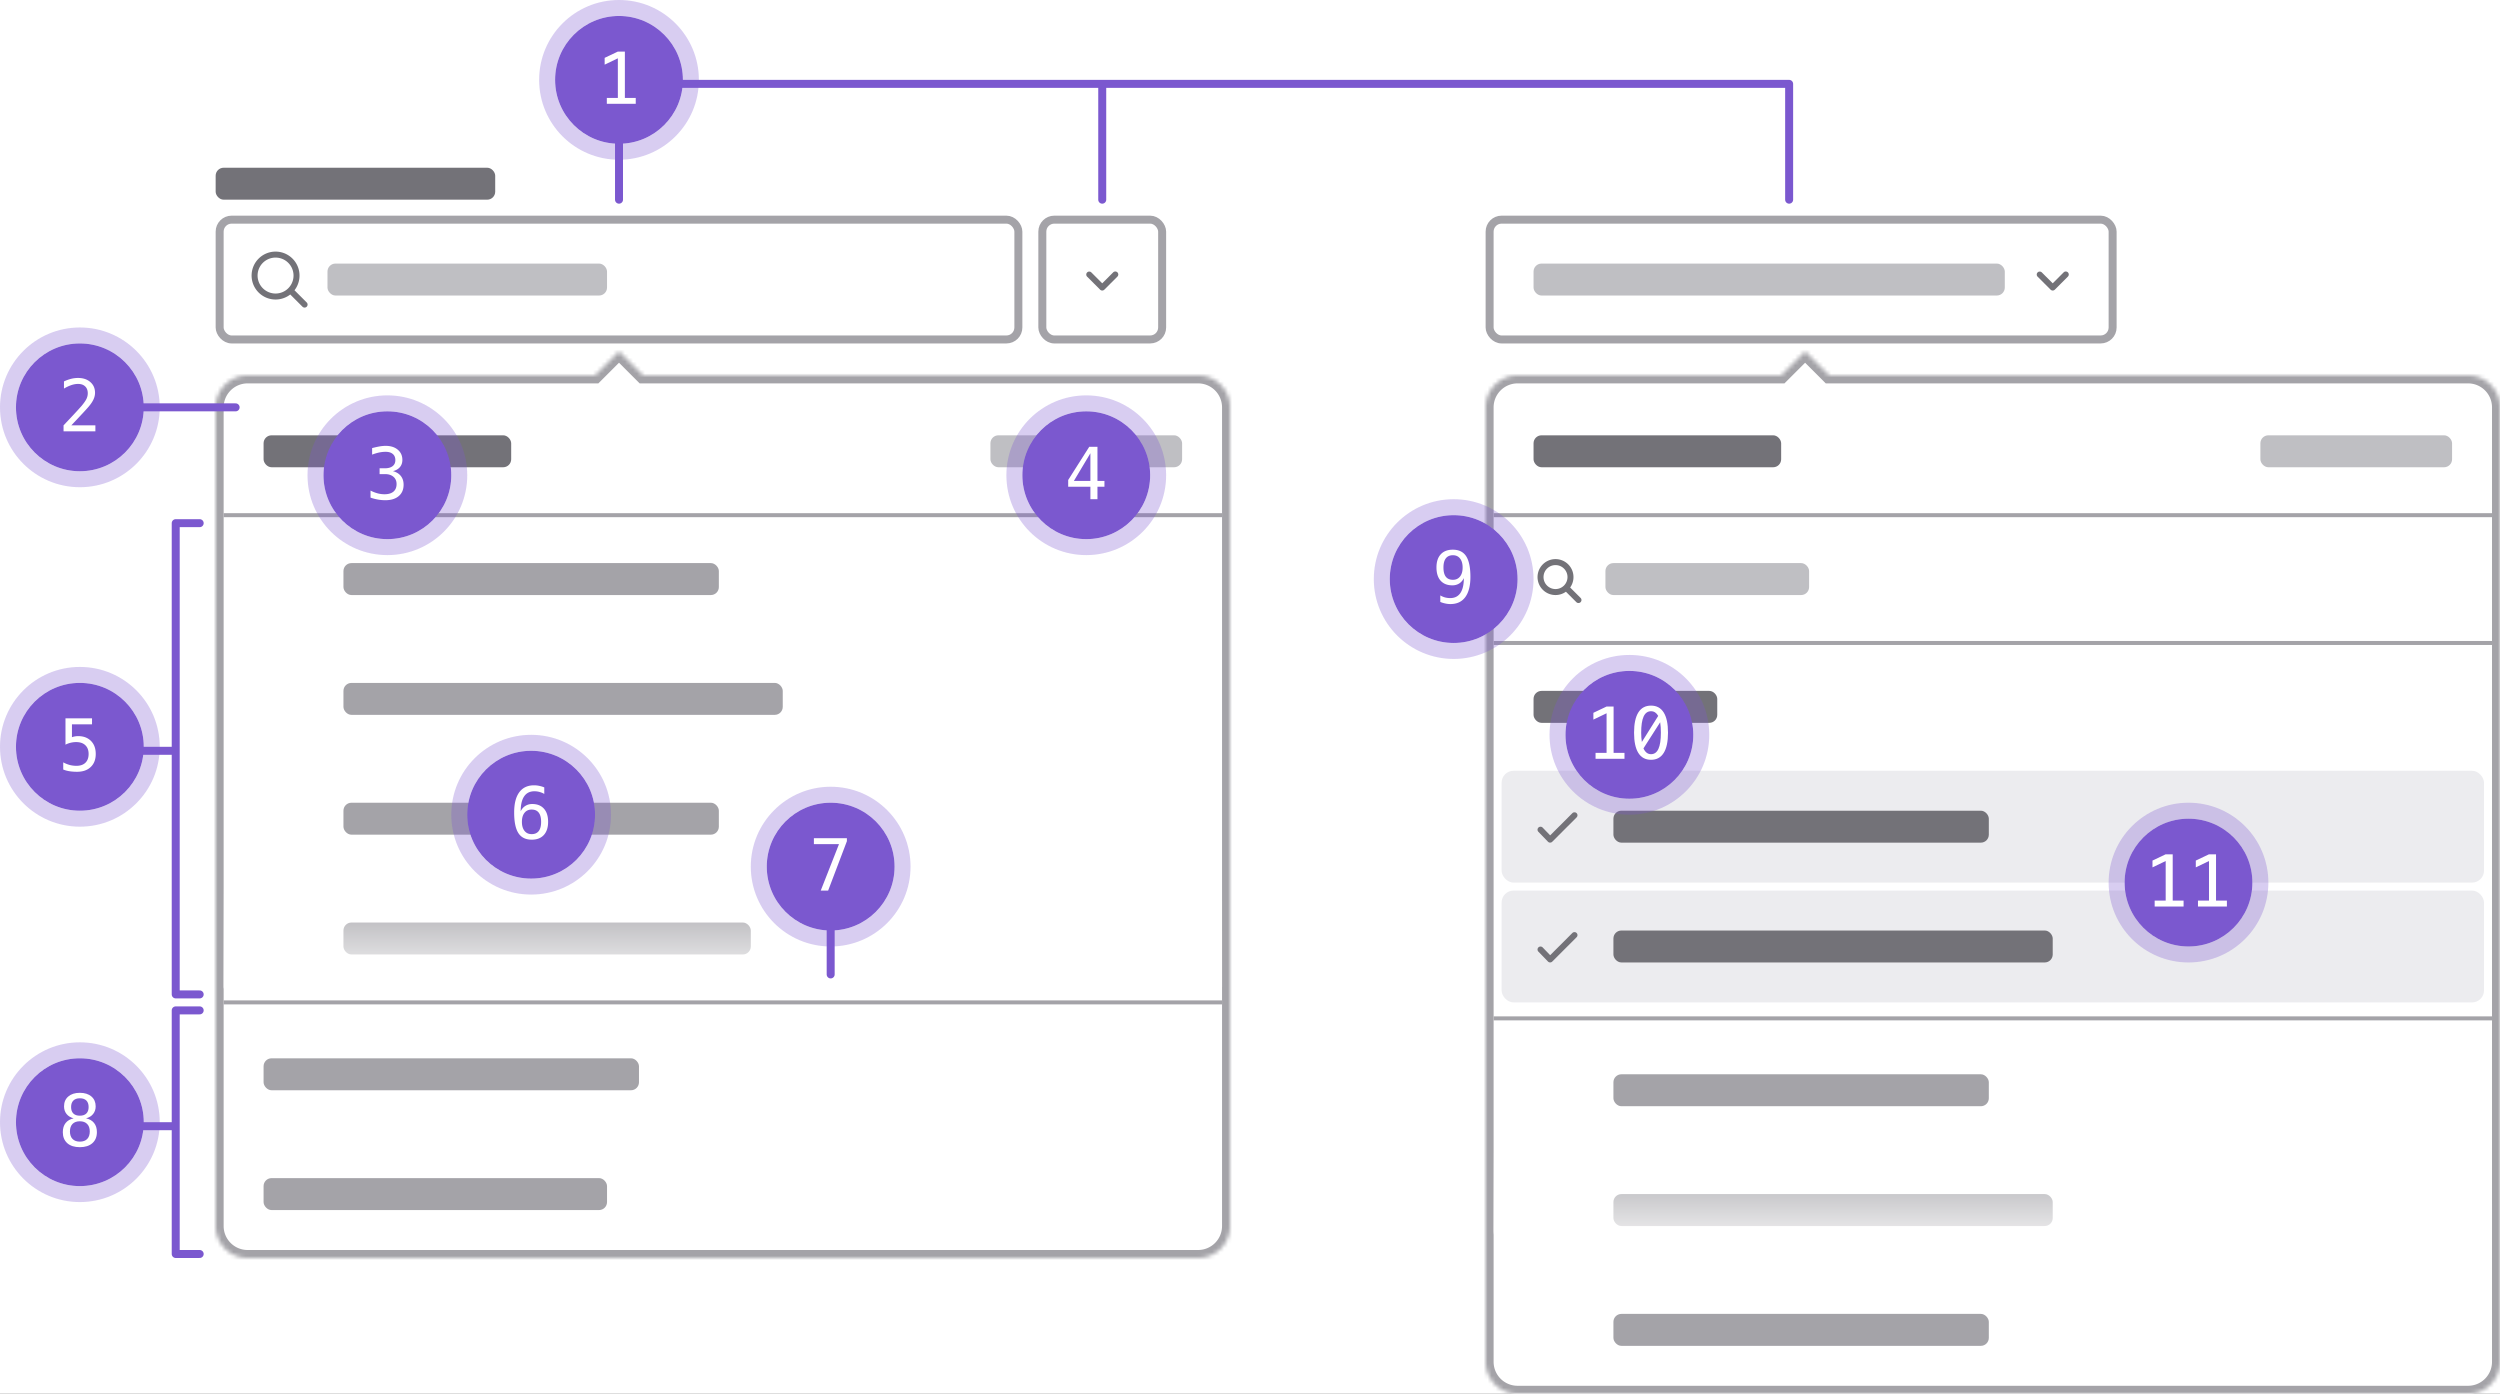 <svg width="626" height="349" viewBox="0 0 626 349" fill="none" xmlns="http://www.w3.org/2000/svg"><rect x="0" y="0" width="626" height="349" fill="#333333" stroke="none"/><g clip-path="url(#dropdown-combobox-structure__a)"><path fill="#fff" d="M0 0h626v349H0z"/><mask id="dropdown-combobox-structure__b" fill="#fff"><path fill-rule="evenodd" clip-rule="evenodd" d="m446 94 6-6 6 6h160a8 8 0 0 1 8 8v239a8 8 0 0 1-8 8H380a8 8 0 0 1-8-8V102a8 8 0 0 1 8-8h66Z"/></mask><path fill-rule="evenodd" clip-rule="evenodd" d="m446 94 6-6 6 6h160a8 8 0 0 1 8 8v239a8 8 0 0 1-8 8H380a8 8 0 0 1-8-8V102a8 8 0 0 1 8-8h66Z" fill="#fff"/><path d="m452 88 1.414-1.414L452 85.172l-1.414 1.414L452 88Zm-6 6v2h.828l.586-.586L446 94Zm12 0-1.414 1.414.586.586H458v-2Zm-7.414-7.414-6 6 2.828 2.828 6-6-2.828-2.828Zm8.828 6-6-6-2.828 2.828 6 6 2.828-2.828ZM458 96h160v-4H458v4Zm160 0a6 6 0 0 1 6 6h4c0-5.523-4.477-10-10-10v4Zm6 6v239h4V102h-4Zm0 239a6 6 0 0 1-6 6v4c5.523 0 10-4.477 10-10h-4Zm-6 6H380v4h238v-4Zm-238 0a6 6 0 0 1-6-6h-4c0 5.523 4.477 10 10 10v-4Zm-6-6V102h-4v239h4Zm0-239a6 6 0 0 1 6-6v-4c-5.523 0-10 4.477-10 10h4Zm6-6h66v-4h-66v4Z" fill="#A4A3A8" mask="url(#dropdown-combobox-structure__b)"/><rect x="376" y="259" width="246" height="28" rx="3" fill="#fff"/><rect x="404" y="269" width="94" height="8" rx="2" fill="#A4A3A8"/><rect x="376" y="289" width="246" height="28" rx="3" fill="#fff"/><rect x="404" y="299" width="110" height="8" rx="2" fill="#A4A3A8"/><rect x="404" y="329" width="94" height="8" rx="2" fill="#A4A3A8"/><path d="M374 255h250" stroke="#A4A3A8"/><rect x="376" y="193" width="246" height="28" rx="3" fill="#ECECEF"/><path fill-rule="evenodd" clip-rule="evenodd" d="M394.78 203.62a.749.749 0 0 1 0 1.06l-6.097 6.097a.752.752 0 0 1-1.069-.009l-2.403-2.484a.75.75 0 1 1 1.078-1.043l1.873 1.936 5.558-5.557a.749.749 0 0 1 1.06 0Z" fill="#737278"/><rect x="404" y="203" width="94" height="8" rx="2" fill="#737278"/><rect x="376" y="223" width="246" height="28" rx="3" fill="#ECECEF"/><path fill-rule="evenodd" clip-rule="evenodd" d="M394.78 233.62a.749.749 0 0 1 0 1.06l-6.097 6.097a.752.752 0 0 1-1.069-.009l-2.403-2.484a.75.75 0 1 1 1.078-1.043l1.873 1.936 5.558-5.557a.749.749 0 0 1 1.06 0Z" fill="#737278"/><rect x="404" y="233" width="110" height="8" rx="2" fill="#737278"/><rect x="384" y="173" width="46" height="8" rx="2" fill="#737278"/><path d="M374 161h250m-250-32h250" stroke="#A4A3A8"/><path fill-rule="evenodd" clip-rule="evenodd" d="M392.5 144.5a3 3 0 1 1-6 0 3 3 0 0 1 6 0Zm-.393 3.668a4.5 4.5 0 1 1 1.061-1.061l2.612 2.613a.749.749 0 1 1-1.06 1.06l-2.613-2.612Z" fill="#737278"/><rect x="402" y="141" width="51" height="8" rx="2" fill="#BFBFC3"/><rect x="566" y="109" width="48" height="8" rx="2" fill="#BFBFC3"/><rect x="384" y="109" width="62" height="8" rx="2" fill="#737278"/><path d="M374 288h250v20a7 7 0 0 1-7 7H381a7 7 0 0 1-7-7v-20Z" fill="url(#dropdown-combobox-structure__c)"/><rect x="373" y="55" width="156" height="30" rx="3" fill="#fff"/><rect x="384" y="66" width="118" height="8" rx="2" fill="#BFBFC3"/><path fill-rule="evenodd" clip-rule="evenodd" d="M510.22 68.22a.75.75 0 0 1 1.06 0l2.72 2.72 2.72-2.72a.75.75 0 1 1 1.06 1.06l-3.25 3.25a.75.75 0 0 1-1.06 0l-3.25-3.25a.75.75 0 0 1 0-1.06Z" fill="#737278"/><rect x="373" y="55" width="156" height="30" rx="3" stroke="#A4A3A8" stroke-width="2"/><mask id="dropdown-combobox-structure__d" fill="#fff"><path fill-rule="evenodd" clip-rule="evenodd" d="m149 94 6-6 6 6h139a8 8 0 0 1 8 8v205a8 8 0 0 1-8 8H62a8 8 0 0 1-8-8V102a8 8 0 0 1 8-8h87Z"/></mask><path fill-rule="evenodd" clip-rule="evenodd" d="m149 94 6-6 6 6h139a8 8 0 0 1 8 8v205a8 8 0 0 1-8 8H62a8 8 0 0 1-8-8V102a8 8 0 0 1 8-8h87Z" fill="#fff"/><path d="m155 88 1.414-1.414L155 85.172l-1.414 1.414L155 88Zm-6 6v2h.828l.586-.586L149 94Zm12 0-1.414 1.414.586.586H161v-2Zm-7.414-7.414-6 6 2.828 2.828 6-6-2.828-2.828Zm8.828 6-6-6-2.828 2.828 6 6 2.828-2.828ZM161 96h139v-4H161v4Zm139 0a6 6 0 0 1 6 6h4c0-5.523-4.477-10-10-10v4Zm6 6v205h4V102h-4Zm0 205a6 6 0 0 1-6 6v4c5.523 0 10-4.477 10-10h-4Zm-6 6H62v4h238v-4Zm-238 0a6 6 0 0 1-6-6h-4c0 5.523 4.477 10 10 10v-4Zm-6-6V102h-4v205h4Zm0-205a6 6 0 0 1 6-6v-4c-5.523 0-10 4.477-10 10h4Zm6-6h87v-4H62v4Z" fill="#A4A3A8" mask="url(#dropdown-combobox-structure__d)"/><rect x="58" y="255" width="246" height="28" rx="3" fill="#fff"/><rect x="66" y="265" width="94" height="8" rx="2" fill="#A4A3A8"/><rect x="66" y="295" width="86" height="8" rx="2" fill="#A4A3A8"/><path d="M56 251h250" stroke="#A4A3A8"/><rect x="58" y="131" width="246" height="28" rx="3" fill="#fff"/><rect x="86" y="141" width="94" height="8" rx="2" fill="#A4A3A8"/><rect x="58" y="161" width="246" height="28" rx="3" fill="#fff"/><rect x="86" y="171" width="110" height="8" rx="2" fill="#A4A3A8"/><rect x="58" y="191" width="246" height="28" rx="3" fill="#fff"/><rect x="86" y="201" width="94" height="8" rx="2" fill="#A4A3A8"/><rect x="58" y="221" width="246" height="28" rx="3" fill="#fff"/><rect x="86" y="231" width="102" height="8" rx="2" fill="#A4A3A8"/><path d="M56 222h250v25a2 2 0 0 1-2 2H58a2 2 0 0 1-2-2v-25Z" fill="url(#dropdown-combobox-structure__e)"/><path d="M56 129h250" stroke="#A4A3A8"/><rect x="248" y="109" width="48" height="8" rx="2" fill="#BFBFC3"/><rect x="66" y="109" width="62" height="8" rx="2" fill="#737278"/><rect x="261" y="55" width="30" height="30" rx="3" fill="#fff"/><path fill-rule="evenodd" clip-rule="evenodd" d="M272.22 68.22a.75.75 0 0 1 1.06 0l2.72 2.72 2.72-2.72a.75.75 0 1 1 1.06 1.06l-3.25 3.25a.75.75 0 0 1-1.06 0l-3.25-3.25a.75.75 0 0 1 0-1.06Z" fill="#737278"/><rect x="261" y="55" width="30" height="30" rx="3" stroke="#A4A3A8" stroke-width="2"/><rect x="55" y="55" width="200" height="30" rx="3" fill="#fff"/><path fill-rule="evenodd" clip-rule="evenodd" d="M73.5 69a4.5 4.5 0 1 1-9 0 4.5 4.5 0 0 1 9 0Zm-.82 4.74a6 6 0 1 1 1.06-1.06l3.04 3.04a.75.75 0 1 1-1.06 1.06l-3.04-3.04Z" fill="#737278"/><rect x="82" y="66" width="70" height="8" rx="2" fill="#BFBFC3"/><rect x="55" y="55" width="200" height="30" rx="3" stroke="#A4A3A8" stroke-width="2"/><rect x="54" y="42" width="70" height="8" rx="2" fill="#737278"/><circle cx="548" cy="221" r="16" fill="#7B58CF"/><circle cx="548" cy="221" r="18" stroke="#7B58CF" stroke-opacity=".3" stroke-width="4"/><path d="M539.527 225.515h2.76v-9.914l-3.305 1.59v-1.705l3.288-1.564h1.775v11.593h2.725V227h-7.243v-1.485Zm10.846 0h2.76v-9.914l-3.305 1.59v-1.705l3.287-1.564h1.776v11.593h2.724V227h-7.242v-1.485Z" fill="#fff"/><circle cx="408" cy="184" r="16" fill="#7B58CF"/><circle cx="408" cy="184" r="18" stroke="#7B58CF" stroke-opacity=".3" stroke-width="4"/><path d="M399.527 188.515h2.76v-9.914l-3.305 1.59v-1.705l3.288-1.564h1.775v11.593h2.725V190h-7.243v-1.485Zm13.887-11.83c1.4 0 2.458.571 3.173 1.713.721 1.143 1.081 2.833 1.081 5.072 0 2.238-.36 3.928-1.081 5.071-.715 1.143-1.773 1.714-3.173 1.714-1.4 0-2.458-.571-3.173-1.714-.715-1.143-1.072-2.833-1.072-5.071 0-2.239.357-3.929 1.072-5.072.715-1.142 1.773-1.713 3.173-1.713Zm0 12.164c.832 0 1.45-.443 1.855-1.328.41-.884.615-2.235.615-4.051 0-.967-.059-1.84-.176-2.619l-4.184 6.547c.44.967 1.07 1.451 1.89 1.451Zm0-10.758c-.826 0-1.444.442-1.854 1.327-.405.885-.607 2.235-.607 4.052 0 .826.056 1.599.167 2.32l4.096-6.53c-.445-.78-1.046-1.169-1.802-1.169Z" fill="#fff"/><circle cx="364" cy="145" r="16" fill="#7B58CF"/><circle cx="364" cy="145" r="18" stroke="#7B58CF" stroke-opacity=".3" stroke-width="4"/><path d="M363.815 145.182c.756 0 1.348-.273 1.776-.818.433-.545.65-1.298.65-2.259 0-.96-.217-1.713-.65-2.258-.428-.545-1.02-.818-1.776-.818-.785 0-1.377.261-1.775.783-.398.515-.598 1.28-.598 2.293 0 1.02.197 1.788.589 2.303.399.516.993.774 1.784.774Zm-3.164 5.546v-1.635c.37.217.762.384 1.178.501.416.111.85.167 1.301.167 1.125 0 1.974-.422 2.549-1.266.58-.849.87-2.098.87-3.744-.276.586-.662 1.037-1.16 1.353-.498.311-1.07.466-1.714.466-1.266 0-2.247-.389-2.945-1.169-.691-.779-1.037-1.883-1.037-3.313 0-1.412.355-2.505 1.064-3.278.715-.78 1.722-1.169 3.023-1.169 1.524 0 2.64.547 3.349 1.643.709 1.096 1.063 2.819 1.063 5.168 0 2.209-.427 3.897-1.283 5.063-.849 1.16-2.086 1.74-3.709 1.74-.428 0-.858-.047-1.292-.141a6.745 6.745 0 0 1-1.257-.386Z" fill="#fff"/><path stroke="#7B58CF" stroke-width="2" stroke-linecap="round" d="M34 282h9"/><path d="M50 253h-6v61h6" stroke="#7B58CF" stroke-width="2" stroke-linecap="round" stroke-linejoin="round"/><circle cx="20" cy="281" r="16" fill="#7B58CF"/><circle cx="20" cy="281" r="18" stroke="#7B58CF" stroke-opacity=".3" stroke-width="4"/><path d="M19.991 280.769c-.79 0-1.403.222-1.837.668-.427.439-.641 1.063-.641 1.872 0 .808.216 1.438.65 1.889.44.446 1.049.668 1.828.668.797 0 1.41-.22 1.837-.659.434-.445.65-1.078.65-1.898 0-.803-.22-1.427-.659-1.872-.433-.446-1.043-.668-1.828-.668Zm-1.547-.739c-.755-.193-1.347-.553-1.775-1.081-.422-.527-.633-1.163-.633-1.907 0-1.043.355-1.869 1.064-2.479.709-.615 1.672-.922 2.891-.922 1.225 0 2.192.307 2.9.922.71.61 1.064 1.436 1.064 2.479 0 .744-.214 1.38-.641 1.907-.422.528-1.011.888-1.767 1.081.879.194 1.55.583 2.013 1.169.468.586.703 1.345.703 2.277 0 1.183-.378 2.109-1.134 2.777-.756.668-1.802 1.002-3.138 1.002-1.336 0-2.382-.331-3.137-.993-.75-.668-1.125-1.591-1.125-2.769 0-.937.231-1.699.694-2.285.469-.592 1.142-.984 2.021-1.178Zm-.641-2.821c0 .703.187 1.239.562 1.608.375.37.917.554 1.626.554.715 0 1.26-.184 1.635-.554.375-.369.563-.905.563-1.608 0-.715-.188-1.26-.563-1.635-.37-.375-.914-.562-1.635-.562-.709 0-1.25.19-1.626.571-.375.375-.562.917-.562 1.626Z" fill="#fff"/><path d="M208 244v-14" stroke="#7B58CF" stroke-width="2" stroke-linecap="round" stroke-linejoin="round"/><circle cx="208" cy="217" r="16" fill="#7B58CF"/><circle cx="208" cy="217" r="18" stroke="#7B58CF" stroke-opacity=".3" stroke-width="4"/><path d="M203.799 209.878h8.262v.756L207.367 223h-1.854l4.57-11.628h-6.284v-1.494Z" fill="#fff"/><circle cx="133" cy="204" r="16" fill="#7B58CF"/><circle cx="133" cy="204" r="18" stroke="#7B58CF" stroke-opacity=".3" stroke-width="4"/><path d="M136.287 197.168v1.635a4.708 4.708 0 0 0-1.178-.492 4.739 4.739 0 0 0-1.3-.176c-1.125 0-1.978.425-2.558 1.274-.58.844-.87 2.089-.87 3.736.281-.586.671-1.035 1.169-1.345.498-.317 1.069-.475 1.714-.475 1.265 0 2.244.39 2.935 1.169.697.774 1.046 1.872 1.046 3.296 0 1.418-.357 2.517-1.072 3.296-.715.779-1.72 1.169-3.015 1.169-1.523 0-2.639-.545-3.348-1.635-.709-1.096-1.064-2.818-1.064-5.168 0-2.215.425-3.902 1.275-5.062.855-1.166 2.091-1.749 3.708-1.749.434 0 .868.047 1.301.14.434.088.853.217 1.257.387Zm-3.164 5.546c-.756 0-1.351.272-1.784.817-.434.545-.651 1.298-.651 2.259 0 .961.217 1.714.651 2.259.433.545 1.028.817 1.784.817.785 0 1.377-.258 1.775-.773.399-.522.598-1.289.598-2.303 0-1.019-.199-1.787-.598-2.303-.398-.515-.99-.773-1.775-.773Z" fill="#fff"/><path stroke="#7B58CF" stroke-width="2" stroke-linecap="round" d="M34 188h9"/><path d="M50 131h-6v118h6" stroke="#7B58CF" stroke-width="2" stroke-linecap="round" stroke-linejoin="round"/><circle cx="20" cy="187" r="16" fill="#7B58CF"/><circle cx="20" cy="187" r="18" stroke="#7B58CF" stroke-opacity=".3" stroke-width="4"/><path d="M16.396 179.878h6.645v1.494h-5.027v3.226c.252-.094.504-.161.756-.202.257-.047.515-.071.773-.071 1.36 0 2.438.402 3.234 1.204.797.803 1.196 1.89 1.196 3.261 0 1.383-.42 2.473-1.257 3.27-.832.796-1.972 1.195-3.42 1.195-.696 0-1.335-.047-1.915-.141a7.006 7.006 0 0 1-1.547-.422v-1.801a7.481 7.481 0 0 0 1.626.659c.545.14 1.101.211 1.67.211.978 0 1.731-.258 2.259-.774.533-.515.8-1.248.8-2.197 0-.937-.276-1.667-.827-2.188-.545-.522-1.306-.783-2.285-.783a5.79 5.79 0 0 0-1.389.167 5.383 5.383 0 0 0-1.291.484v-6.592Z" fill="#fff"/><circle cx="272" cy="119" r="16" fill="#7B58CF"/><circle cx="272" cy="119" r="18" stroke="#7B58CF" stroke-opacity=".3" stroke-width="4"/><path d="m273.037 113.495-4.14 6.935h4.14v-6.935Zm-.29-1.617h2.057v8.552h1.749v1.441h-1.749V125h-1.767v-3.129h-5.563v-1.679l5.273-8.314Z" fill="#fff"/><circle cx="97" cy="119" r="16" fill="#7B58CF"/><circle cx="97" cy="119" r="18" stroke="#7B58CF" stroke-opacity=".3" stroke-width="4"/><path d="M98.397 117.978c.862.228 1.521.635 1.978 1.221.457.58.686 1.307.686 2.18 0 1.207-.408 2.156-1.222 2.848-.809.685-1.93 1.028-3.366 1.028-.604 0-1.22-.056-1.846-.167a11.842 11.842 0 0 1-1.846-.484v-1.766a8.56 8.56 0 0 0 1.767.694c.58.153 1.157.229 1.731.229.973 0 1.72-.22 2.242-.659.521-.44.782-1.073.782-1.899 0-.762-.261-1.365-.782-1.81-.522-.452-1.228-.677-2.119-.677H95.05v-1.459h1.353c.815 0 1.45-.179 1.908-.536.457-.358.685-.856.685-1.494 0-.674-.214-1.19-.642-1.547-.421-.364-1.025-.545-1.81-.545-.522 0-1.06.058-1.617.176-.557.117-1.14.293-1.75.527v-1.635a22.102 22.102 0 0 1 1.89-.422 9.09 9.09 0 0 1 1.477-.14c1.277 0 2.297.322 3.059.966.767.639 1.151 1.489 1.151 2.549 0 .721-.202 1.322-.607 1.802-.398.48-.981.82-1.749 1.02Z" fill="#fff"/><path stroke="#7B58CF" stroke-width="2" stroke-linecap="round" d="M34 102h25"/><circle cx="20" cy="102" r="16" fill="#7B58CF"/><circle cx="20" cy="102" r="18" stroke="#7B58CF" stroke-opacity=".3" stroke-width="4"/><path d="M17.855 106.506h6.03V108h-7.972v-1.494a353.783 353.783 0 0 0 2.874-3.059 74.372 74.372 0 0 0 1.696-1.872c.586-.715.982-1.292 1.187-1.731.205-.446.307-.9.307-1.363 0-.732-.216-1.306-.65-1.722-.428-.416-1.017-.624-1.767-.624-.533 0-1.092.096-1.678.29a9.421 9.421 0 0 0-1.863.879V95.51a9.622 9.622 0 0 1 1.775-.65 7.12 7.12 0 0 1 1.731-.22c1.284 0 2.315.342 3.094 1.028.785.68 1.178 1.573 1.178 2.68 0 .563-.132 1.126-.396 1.688-.257.563-.68 1.184-1.265 1.863-.328.381-.806.909-1.433 1.582a282.48 282.48 0 0 1-2.848 3.024Z" fill="#fff"/><path d="M155 50V21h293v29m-172 0V22" stroke="#7B58CF" stroke-width="2" stroke-linecap="round" stroke-linejoin="round"/><circle cx="155" cy="20" r="16" fill="#7B58CF"/><circle cx="155" cy="20" r="18" stroke="#7B58CF" stroke-opacity=".3" stroke-width="4"/><path d="M151.95 24.515h2.76V14.6l-3.305 1.59v-1.705l3.287-1.564h1.776v11.593h2.724V26h-7.242v-1.485Z" fill="#fff"/></g><defs><linearGradient id="dropdown-combobox-structure__c" x1="499" y1="288" x2="499" y2="315" gradientUnits="userSpaceOnUse"><stop stop-color="#fff" stop-opacity="0"/><stop offset="1" stop-color="#fff"/></linearGradient><linearGradient id="dropdown-combobox-structure__e" x1="181" y1="222" x2="181" y2="249" gradientUnits="userSpaceOnUse"><stop stop-color="#fff" stop-opacity="0"/><stop offset="1" stop-color="#fff"/></linearGradient><clipPath id="dropdown-combobox-structure__a"><path fill="#fff" d="M0 0h626v349H0z"/></clipPath></defs></svg>